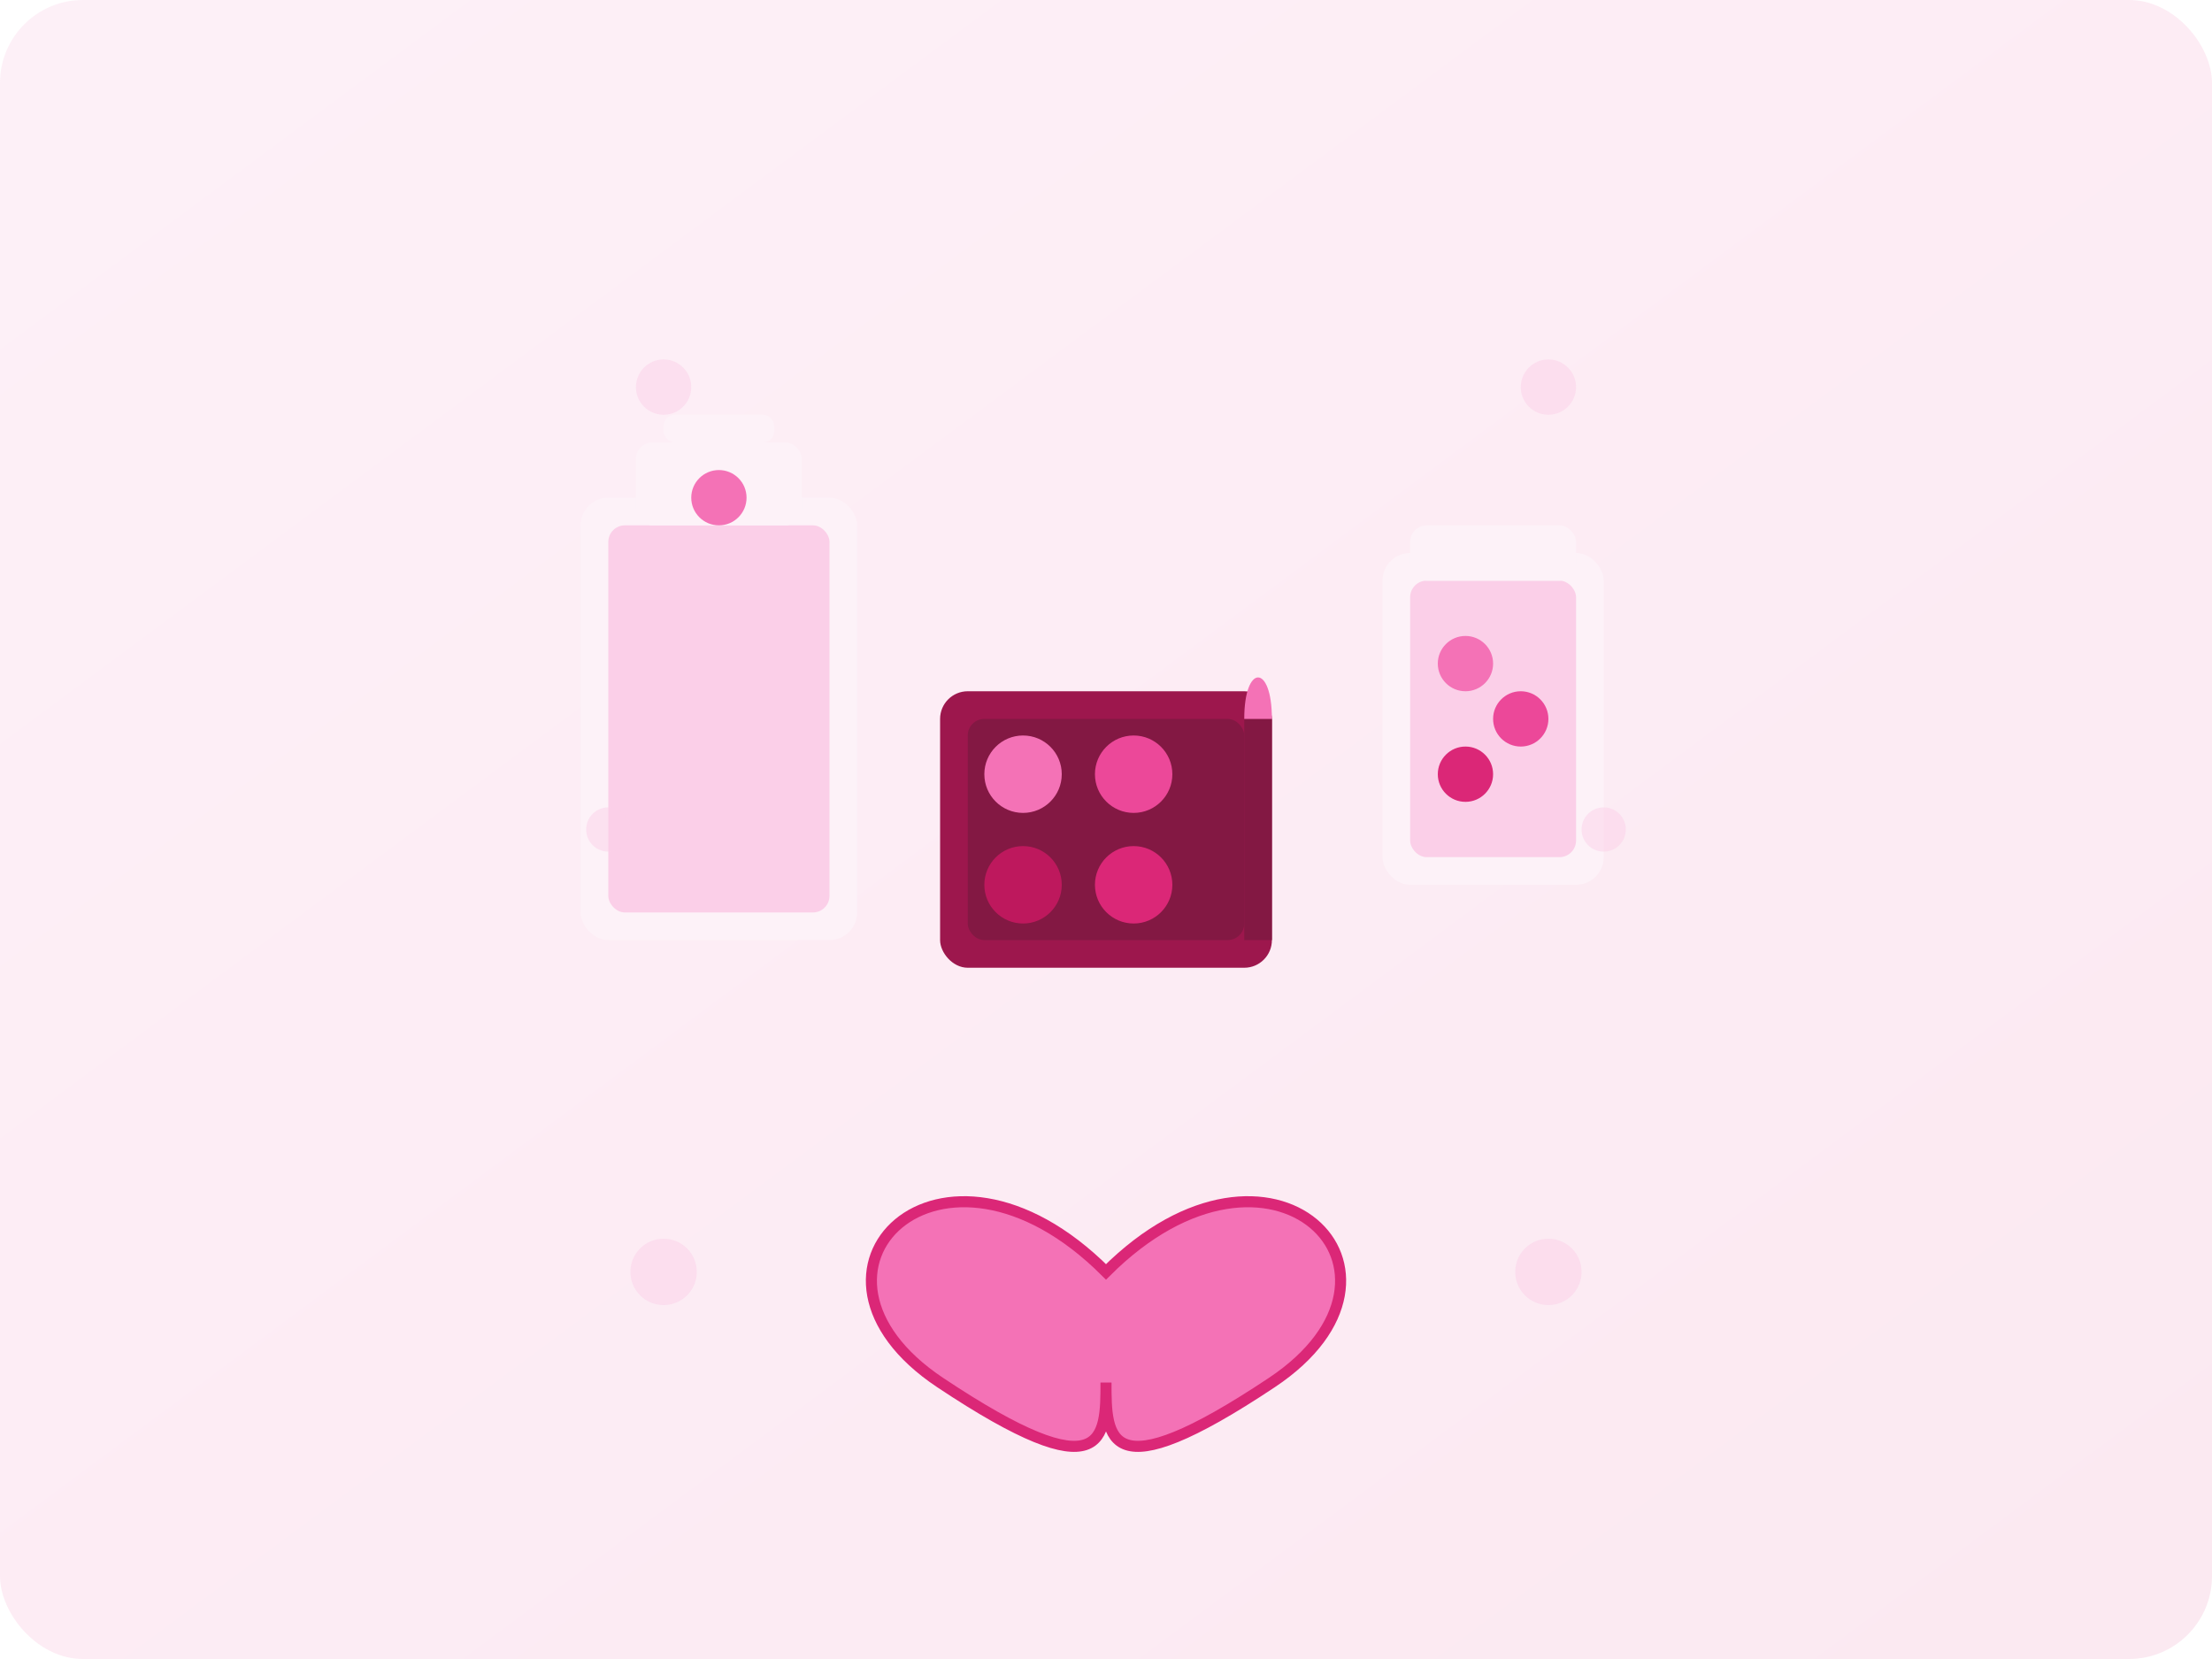 <svg xmlns="http://www.w3.org/2000/svg" width="400" height="300" viewBox="0 0 400 300">
  <defs>
    <linearGradient id="beauty-bg" x1="0%" y1="0%" x2="100%" y2="100%">
      <stop offset="0%" stop-color="#F472B6" />
      <stop offset="50%" stop-color="#EC4899" />
      <stop offset="100%" stop-color="#DB2777" />
    </linearGradient>
    <filter id="shadow" x="-20%" y="-20%" width="140%" height="140%">
      <feDropShadow dx="2" dy="2" stdDeviation="3" flood-color="#000" flood-opacity="0.3" />
    </filter>
  </defs>
  
  <rect width="400" height="300" rx="15" fill="url(#beauty-bg)" opacity="0.1" />
  
  <g transform="translate(200, 150)">
    <!-- Cosmetic Products Group -->
    <g transform="translate(-70, -20)" filter="url(#shadow)">
      <!-- Perfume Bottle -->
      <rect x="-25" y="-40" width="50" height="80" rx="5" fill="#FDF2F8" />
      <rect x="-20" y="-35" width="40" height="70" rx="3" fill="#FBCFE8" />
      <rect x="-15" y="-50" width="30" height="15" rx="3" fill="#FDF2F8" />
      <rect x="-10" y="-55" width="20" height="5" rx="2" fill="#FDF2F8" />
      <circle cx="0" cy="-40" r="5" fill="#F472B6" />
    </g>
    
    <g transform="translate(0, 0)" filter="url(#shadow)">
      <!-- Makeup Palette -->
      <rect x="-30" y="-25" width="60" height="50" rx="5" fill="#9D174D" />
      <rect x="-25" y="-20" width="50" height="40" rx="3" fill="#831843" />
      
      <!-- Eyeshadow Colors -->
      <circle cx="-15" cy="-10" r="7" fill="#F472B6" />
      <circle cx="5" cy="-10" r="7" fill="#EC4899" />
      <circle cx="-15" cy="10" r="7" fill="#BE185D" />
      <circle cx="5" cy="10" r="7" fill="#DB2777" />
      
      <!-- Brush -->
      <rect x="25" y="-20" width="5" height="40" fill="#831843" />
      <path d="M 25 -20 C 25 -30 30 -30 30 -20" fill="#F472B6" />
    </g>
    
    <g transform="translate(70, -20)" filter="url(#shadow)">
      <!-- Health Products -->
      <!-- Vitamin Bottle -->
      <rect x="-20" y="-30" width="40" height="60" rx="5" fill="#FDF2F8" />
      <rect x="-15" y="-25" width="30" height="50" rx="3" fill="#FBCFE8" />
      <rect x="-15" y="-35" width="30" height="10" rx="3" fill="#FDF2F8" />
      
      <!-- Pills -->
      <circle cx="-5" cy="-10" r="5" fill="#F472B6" />
      <circle cx="5" cy="0" r="5" fill="#EC4899" />
      <circle cx="-5" cy="10" r="5" fill="#DB2777" />
    </g>
    
    <!-- Heart Symbol -->
    <g transform="translate(0, 60)" filter="url(#shadow)">
      <path d="M 0 20 C -30 -10 -60 20 -30 40 C 0 60 0 50 0 40 C 0 50 0 60 30 40 C 60 20 30 -10 0 20 Z" 
            fill="#F472B6" />
      <path d="M 0 20 C -30 -10 -60 20 -30 40 C 0 60 0 50 0 40 C 0 50 0 60 30 40 C 60 20 30 -10 0 20 Z" 
            stroke="#DB2777" stroke-width="2" fill="none" />
    </g>
    
    <!-- Decorative Elements -->
    <g opacity="0.5">
      <circle cx="-80" cy="-80" r="5" fill="#FBCFE8" />
      <circle cx="80" cy="-80" r="5" fill="#FBCFE8" />
      <circle cx="-90" cy="0" r="4" fill="#FBCFE8" />
      <circle cx="90" cy="0" r="4" fill="#FBCFE8" />
      <circle cx="-80" cy="80" r="6" fill="#FBCFE8" />
      <circle cx="80" cy="80" r="6" fill="#FBCFE8" />
    </g>
  </g>
</svg>